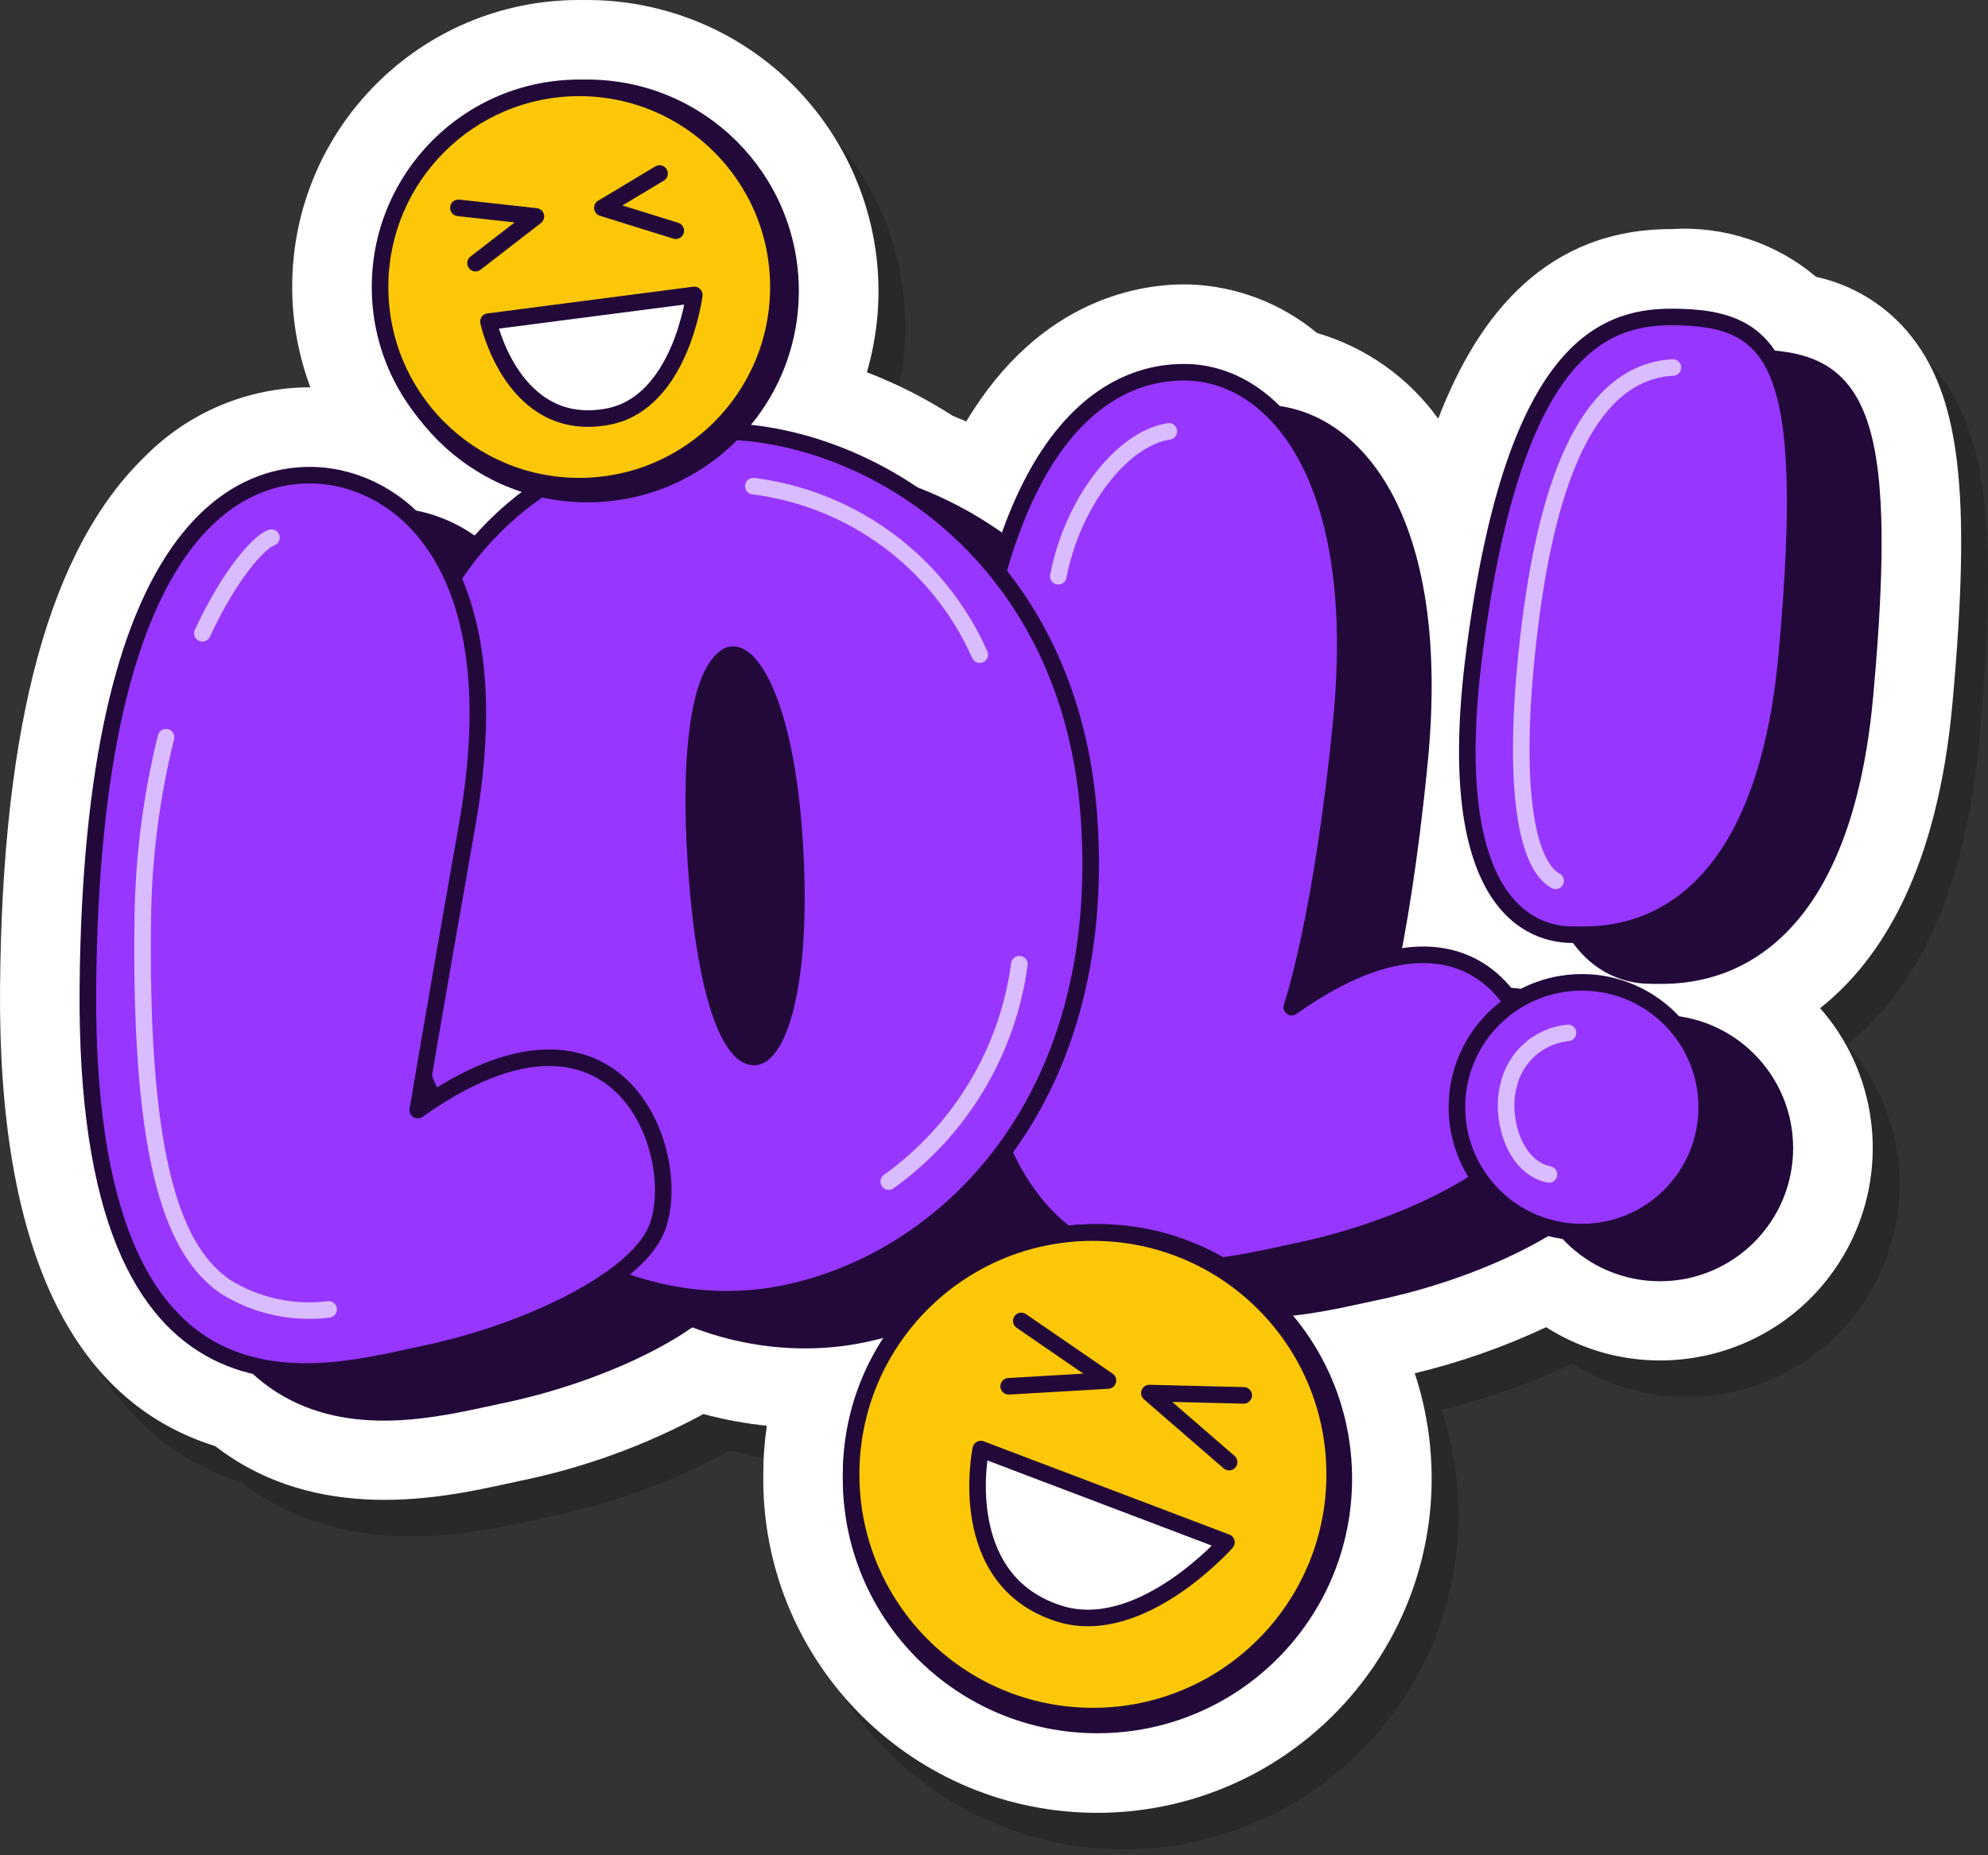 <svg width="120" height="112" viewBox="0 0 120 112" fill="none" xmlns="http://www.w3.org/2000/svg">
<rect x="0" y="0" width="120" height="112" fill="#333333" stroke="none"/>
<g clip-path="url(#clip0_4_10979)">
<path opacity="0.5" d="M119.473 44.666C120.64 31.831 119.928 25.957 116.753 22.216C115.329 20.542 113.395 19.381 111.247 18.914C108.812 16.859 105.676 15.825 102.496 16.03C95.04 16.03 90.879 21.108 88.432 27.476C86.638 24.985 84.064 23.163 81.118 22.301C78.938 20.492 76.219 19.461 73.388 19.369C70.616 19.314 64.448 20.113 59.945 27.645C59.675 27.526 59.404 27.412 59.129 27.302C57.495 26.252 55.759 25.37 53.947 24.671C56.65 15.348 51.285 5.599 41.962 2.895C40.374 2.434 38.73 2.2 37.077 2.199C37 2.199 36.923 2.201 36.846 2.204L36.583 2.199C27.019 2.194 19.262 9.942 19.256 19.506C19.255 21.58 19.627 23.637 20.353 25.58H20.305C16.572 25.593 12.999 27.093 10.376 29.748C4.617 35.325 1.754 45.81 1.622 61.803C1.492 77.465 5.861 86.773 14.609 89.499C20.777 94.263 28.375 92.608 32.136 91.786L32.977 91.606C36.857 90.814 40.598 89.452 44.079 87.563C45.334 87.901 46.614 88.138 47.907 88.271C47.765 89.216 47.694 90.17 47.696 91.126C47.495 102.252 56.351 111.433 67.476 111.634C67.6 111.637 67.725 111.638 67.849 111.638C68.478 111.637 69.114 111.608 69.753 111.548C80.862 110.487 89.006 100.621 87.945 89.513C87.801 88.013 87.49 86.533 87.018 85.102C89.749 84.447 92.406 83.514 94.947 82.319C100.921 86.125 108.849 84.366 112.654 78.392C115.443 74.014 115.318 68.388 112.337 64.138C112.072 63.765 111.787 63.406 111.483 63.064C115.207 60.118 118.565 54.665 119.473 44.666Z" fill="#231F20"/>
<path d="M117.854 42.466C119.02 29.632 118.309 23.758 115.134 20.017C113.71 18.343 111.775 17.182 109.628 16.715C107.192 14.66 104.057 13.626 100.877 13.83C93.421 13.83 89.26 18.909 86.813 25.277C85.019 22.786 82.445 20.964 79.498 20.102C77.319 18.293 74.6 17.261 71.769 17.17C68.997 17.114 62.829 17.914 58.325 25.445C58.056 25.327 57.784 25.213 57.51 25.103C55.876 24.052 54.14 23.171 52.328 22.471C55.031 13.149 49.665 3.399 40.343 0.696C38.755 0.235 37.111 0.001 35.458 3.06261e-06C35.38 3.06261e-06 35.304 0.002 35.227 0.004L34.964 3.06261e-06C25.4 -0.006 17.643 7.743 17.637 17.306C17.636 19.381 18.007 21.438 18.734 23.381H18.686C14.953 23.393 11.38 24.893 8.756 27.549C2.998 33.125 0.135 43.611 0.003 59.604C-0.127 75.266 4.242 84.574 12.99 87.3C19.158 92.064 26.756 90.408 30.517 89.587L31.357 89.406C35.237 88.615 38.979 87.253 42.459 85.364C43.715 85.702 44.995 85.938 46.288 86.071C46.146 87.017 46.075 87.971 46.076 88.927C45.875 100.052 54.731 109.234 65.857 109.435C65.981 109.437 66.105 109.438 66.23 109.438C66.859 109.438 67.495 109.409 68.134 109.349C79.242 108.287 87.387 98.422 86.325 87.314C86.182 85.813 85.871 84.334 85.399 82.902C88.13 82.247 90.787 81.315 93.328 80.12C99.302 83.925 107.23 82.167 111.035 76.193C113.824 71.815 113.699 66.188 110.718 61.939C110.453 61.565 110.168 61.207 109.863 60.864C113.588 57.919 116.946 52.466 117.854 42.466Z" fill="white"/>
<path d="M82.689 63.265C95.005 54.518 98.918 66.258 97.076 70.516C95.739 73.609 89.135 76.731 83.035 77.998C76.935 79.263 62.548 83.752 62.778 55.899C63.008 28.047 71.986 24.835 76.359 24.939C81.607 25.064 87.136 31.152 85.682 46.001C84.505 58.02 82.689 63.265 82.689 63.265Z" fill="#22093A" stroke="#22093A" stroke-linecap="round" stroke-linejoin="round"/>
<path d="M105.594 21.601C101.293 21.601 96.017 23.818 93.697 41.986C91.625 58.207 97.998 58.892 99.646 58.892C101.293 58.892 110.961 59.724 112.573 41.986C114.184 24.248 111.967 21.601 105.594 21.601Z" fill="#22093A" stroke="#22093A" stroke-linecap="round" stroke-linejoin="round"/>
<path d="M100.199 76.847C104.362 76.847 107.738 73.472 107.738 69.308C107.738 65.145 104.362 61.77 100.199 61.77C96.035 61.77 92.66 65.145 92.66 69.308C92.66 73.472 96.035 76.847 100.199 76.847Z" fill="#22093A" stroke="#22093A" stroke-linecap="round" stroke-linejoin="round"/>
<path d="M45.472 28.737C54.405 27.093 69.181 34.147 70.447 51.756C71.713 69.366 61.355 78.919 51.572 80.645C42.745 82.203 30.059 76.898 28.093 58.207C26.481 42.894 32.351 31.152 45.472 28.737Z" fill="#22093A" stroke="#22093A" stroke-linecap="round" stroke-linejoin="round"/>
<path d="M48.556 42.114C49.772 41.286 52.023 44.447 52.629 52.603C53.236 60.758 52.011 65.264 50.677 66.137C49.473 66.924 47.56 64.558 46.828 55.906C46.229 48.818 46.769 43.331 48.556 42.114Z" fill="#22093A" stroke="#22093A" stroke-linecap="round" stroke-linejoin="round"/>
<path d="M29.934 69.481C42.249 60.734 46.162 72.473 44.321 76.732C42.983 79.824 36.379 82.947 30.279 84.213C24.179 85.479 9.792 89.968 10.022 62.115C10.252 34.262 19.23 31.05 23.603 31.154C28.851 31.279 35.688 36.564 32.926 52.217C30.828 64.109 29.934 69.481 29.934 69.481Z" fill="#22093A" stroke="#22093A" stroke-linecap="round" stroke-linejoin="round"/>
<path d="M77.973 60.799C90.288 52.052 94.201 63.792 92.359 68.05C91.022 71.143 84.418 74.265 78.318 75.531C72.218 76.797 57.831 81.286 58.061 53.433C58.291 25.58 67.269 22.369 71.642 22.473C76.89 22.597 82.42 28.685 80.965 43.535C79.788 55.554 77.973 60.799 77.973 60.799Z" fill="#9736FF" stroke="#22093A" stroke-linecap="round" stroke-linejoin="round"/>
<path d="M100.877 19.135C96.576 19.135 91.3 21.352 88.98 39.52C86.909 55.74 93.281 56.425 94.929 56.425C96.576 56.425 106.244 57.258 107.856 39.52C109.467 21.782 107.25 19.135 100.877 19.135Z" fill="#9736FF" stroke="#22093A" stroke-linecap="round" stroke-linejoin="round"/>
<path d="M95.482 74.38C99.646 74.38 103.021 71.005 103.021 66.841C103.021 62.678 99.646 59.303 95.482 59.303C91.319 59.303 87.943 62.678 87.943 66.841C87.943 71.005 91.319 74.38 95.482 74.38Z" fill="#9736FF" stroke="#22093A" stroke-linecap="round" stroke-linejoin="round"/>
<path d="M66.244 104.134C74.457 104.134 81.115 97.476 81.115 89.263C81.115 81.05 74.457 74.392 66.244 74.392C58.031 74.392 51.373 81.05 51.373 89.263C51.373 97.476 58.031 104.134 66.244 104.134Z" fill="#22093A" stroke="#22093A" stroke-linecap="round" stroke-linejoin="round"/>
<path d="M40.755 26.271C49.688 24.627 64.465 31.68 65.731 49.289C66.997 66.899 56.638 76.452 46.855 78.178C38.028 79.736 25.343 74.432 23.376 55.74C21.765 40.427 27.634 28.685 40.755 26.271Z" fill="#9736FF" stroke="#22093A" stroke-linecap="round" stroke-linejoin="round"/>
<path d="M43.839 39.647C45.056 38.819 47.306 41.98 47.913 50.136C48.519 58.291 47.294 62.797 45.96 63.67C44.757 64.457 42.843 62.092 42.111 53.44C41.512 46.351 42.052 40.864 43.839 39.647Z" fill="#22093A" stroke="#22093A" stroke-linecap="round" stroke-linejoin="round"/>
<path d="M65.97 103.599C74.031 103.599 80.565 97.065 80.565 89.004C80.565 80.944 74.031 74.409 65.97 74.409C57.909 74.409 51.375 80.944 51.375 89.004C51.375 97.065 57.909 103.599 65.97 103.599Z" fill="#FCC707" stroke="#22093A" stroke-linecap="round" stroke-linejoin="round"/>
<path d="M25.217 67.014C37.532 58.267 41.445 70.006 39.604 74.265C38.266 77.358 31.662 80.48 25.562 81.746C19.462 83.012 5.075 87.501 5.305 59.648C5.536 31.795 14.513 28.583 18.887 28.687C24.134 28.812 30.971 34.097 28.209 49.75C26.111 61.642 25.217 67.014 25.217 67.014Z" fill="#9736FF" stroke="#22093A" stroke-linecap="round" stroke-linejoin="round"/>
<path d="M35.458 29.826C42.23 29.826 47.719 24.337 47.719 17.565C47.719 10.794 42.23 5.304 35.458 5.304C28.687 5.304 23.197 10.794 23.197 17.565C23.197 24.337 28.687 29.826 35.458 29.826Z" fill="#22093A" stroke="#22093A" stroke-linecap="round" stroke-linejoin="round"/>
<path d="M34.964 29.349C41.603 29.349 46.986 23.966 46.986 17.326C46.986 10.687 41.603 5.304 34.964 5.304C28.324 5.304 22.941 10.687 22.941 17.326C22.941 23.966 28.324 29.349 34.964 29.349Z" fill="#FCC707" stroke="#22093A" stroke-linecap="round" stroke-linejoin="round"/>
<path d="M41.909 17.804C41.909 17.804 41.097 24.315 36.705 25.15C30.95 26.243 29.484 19.417 29.484 19.417L41.909 17.804Z" fill="white" stroke="#22093A" stroke-linecap="round" stroke-linejoin="round"/>
<path d="M27.67 12.548L32.349 13.065L28.705 15.885" stroke="#22093A" stroke-linecap="round" stroke-linejoin="round"/>
<path d="M39.812 10.475L36.359 12.548L40.79 13.928" stroke="#22093A" stroke-linecap="round" stroke-linejoin="round"/>
<path d="M74.031 93.108C74.031 93.108 68.861 98.956 63.958 97.418C57.534 95.401 59.203 87.48 59.203 87.48L74.031 93.108Z" fill="white" stroke="#22093A" stroke-linecap="round" stroke-linejoin="round"/>
<path d="M61.647 79.744L66.878 83.339L60.885 83.689" stroke="#22093A" stroke-linecap="round" stroke-linejoin="round"/>
<path d="M75.074 84.237L69.379 84.098L74.19 88.267" stroke="#22093A" stroke-linecap="round" stroke-linejoin="round"/>
<path d="M10.021 44.504C9.11 48.181 8.638 51.952 8.615 55.74C8.442 70.524 10.601 75.617 13.622 77.689C15.479 78.836 17.671 79.315 19.837 79.047" stroke="#D9BBFF" stroke-linecap="round" stroke-linejoin="round"/>
<path d="M16.384 32.457C15.642 32.704 13.877 34.652 12.217 38.23" stroke="#D9BBFF" stroke-linecap="round" stroke-linejoin="round"/>
<path d="M70.553 26.039C67.658 26.501 64.723 30.413 63.881 34.788" stroke="#D9BBFF" stroke-linecap="round" stroke-linejoin="round"/>
<path d="M100.978 22.185C96 22.47 93.468 28.708 92.346 37.783C91.223 46.858 92 52.138 93.899 53.174" stroke="#D9BBFF" stroke-linecap="round" stroke-linejoin="round"/>
<path d="M94.647 62.352C92.875 62.53 91.421 63.833 91.05 65.575C90.561 67.445 91.367 70.467 93.496 70.898" stroke="#D9BBFF" stroke-linecap="round" stroke-linejoin="round"/>
<path d="M45.473 29.348C51.495 30.112 56.679 33.97 59.141 39.519" stroke="#D9BBFF" stroke-linecap="round" stroke-linejoin="round"/>
<path d="M53.647 71.33C57.971 68.23 60.824 63.481 61.531 58.207" stroke="#D9BBFF" stroke-linecap="round" stroke-linejoin="round"/>
</g>
<defs>
<clipPath id="clip0_4_10979">
<rect width="120" height="111.637" fill="white"/>
</clipPath>
</defs>
</svg>
